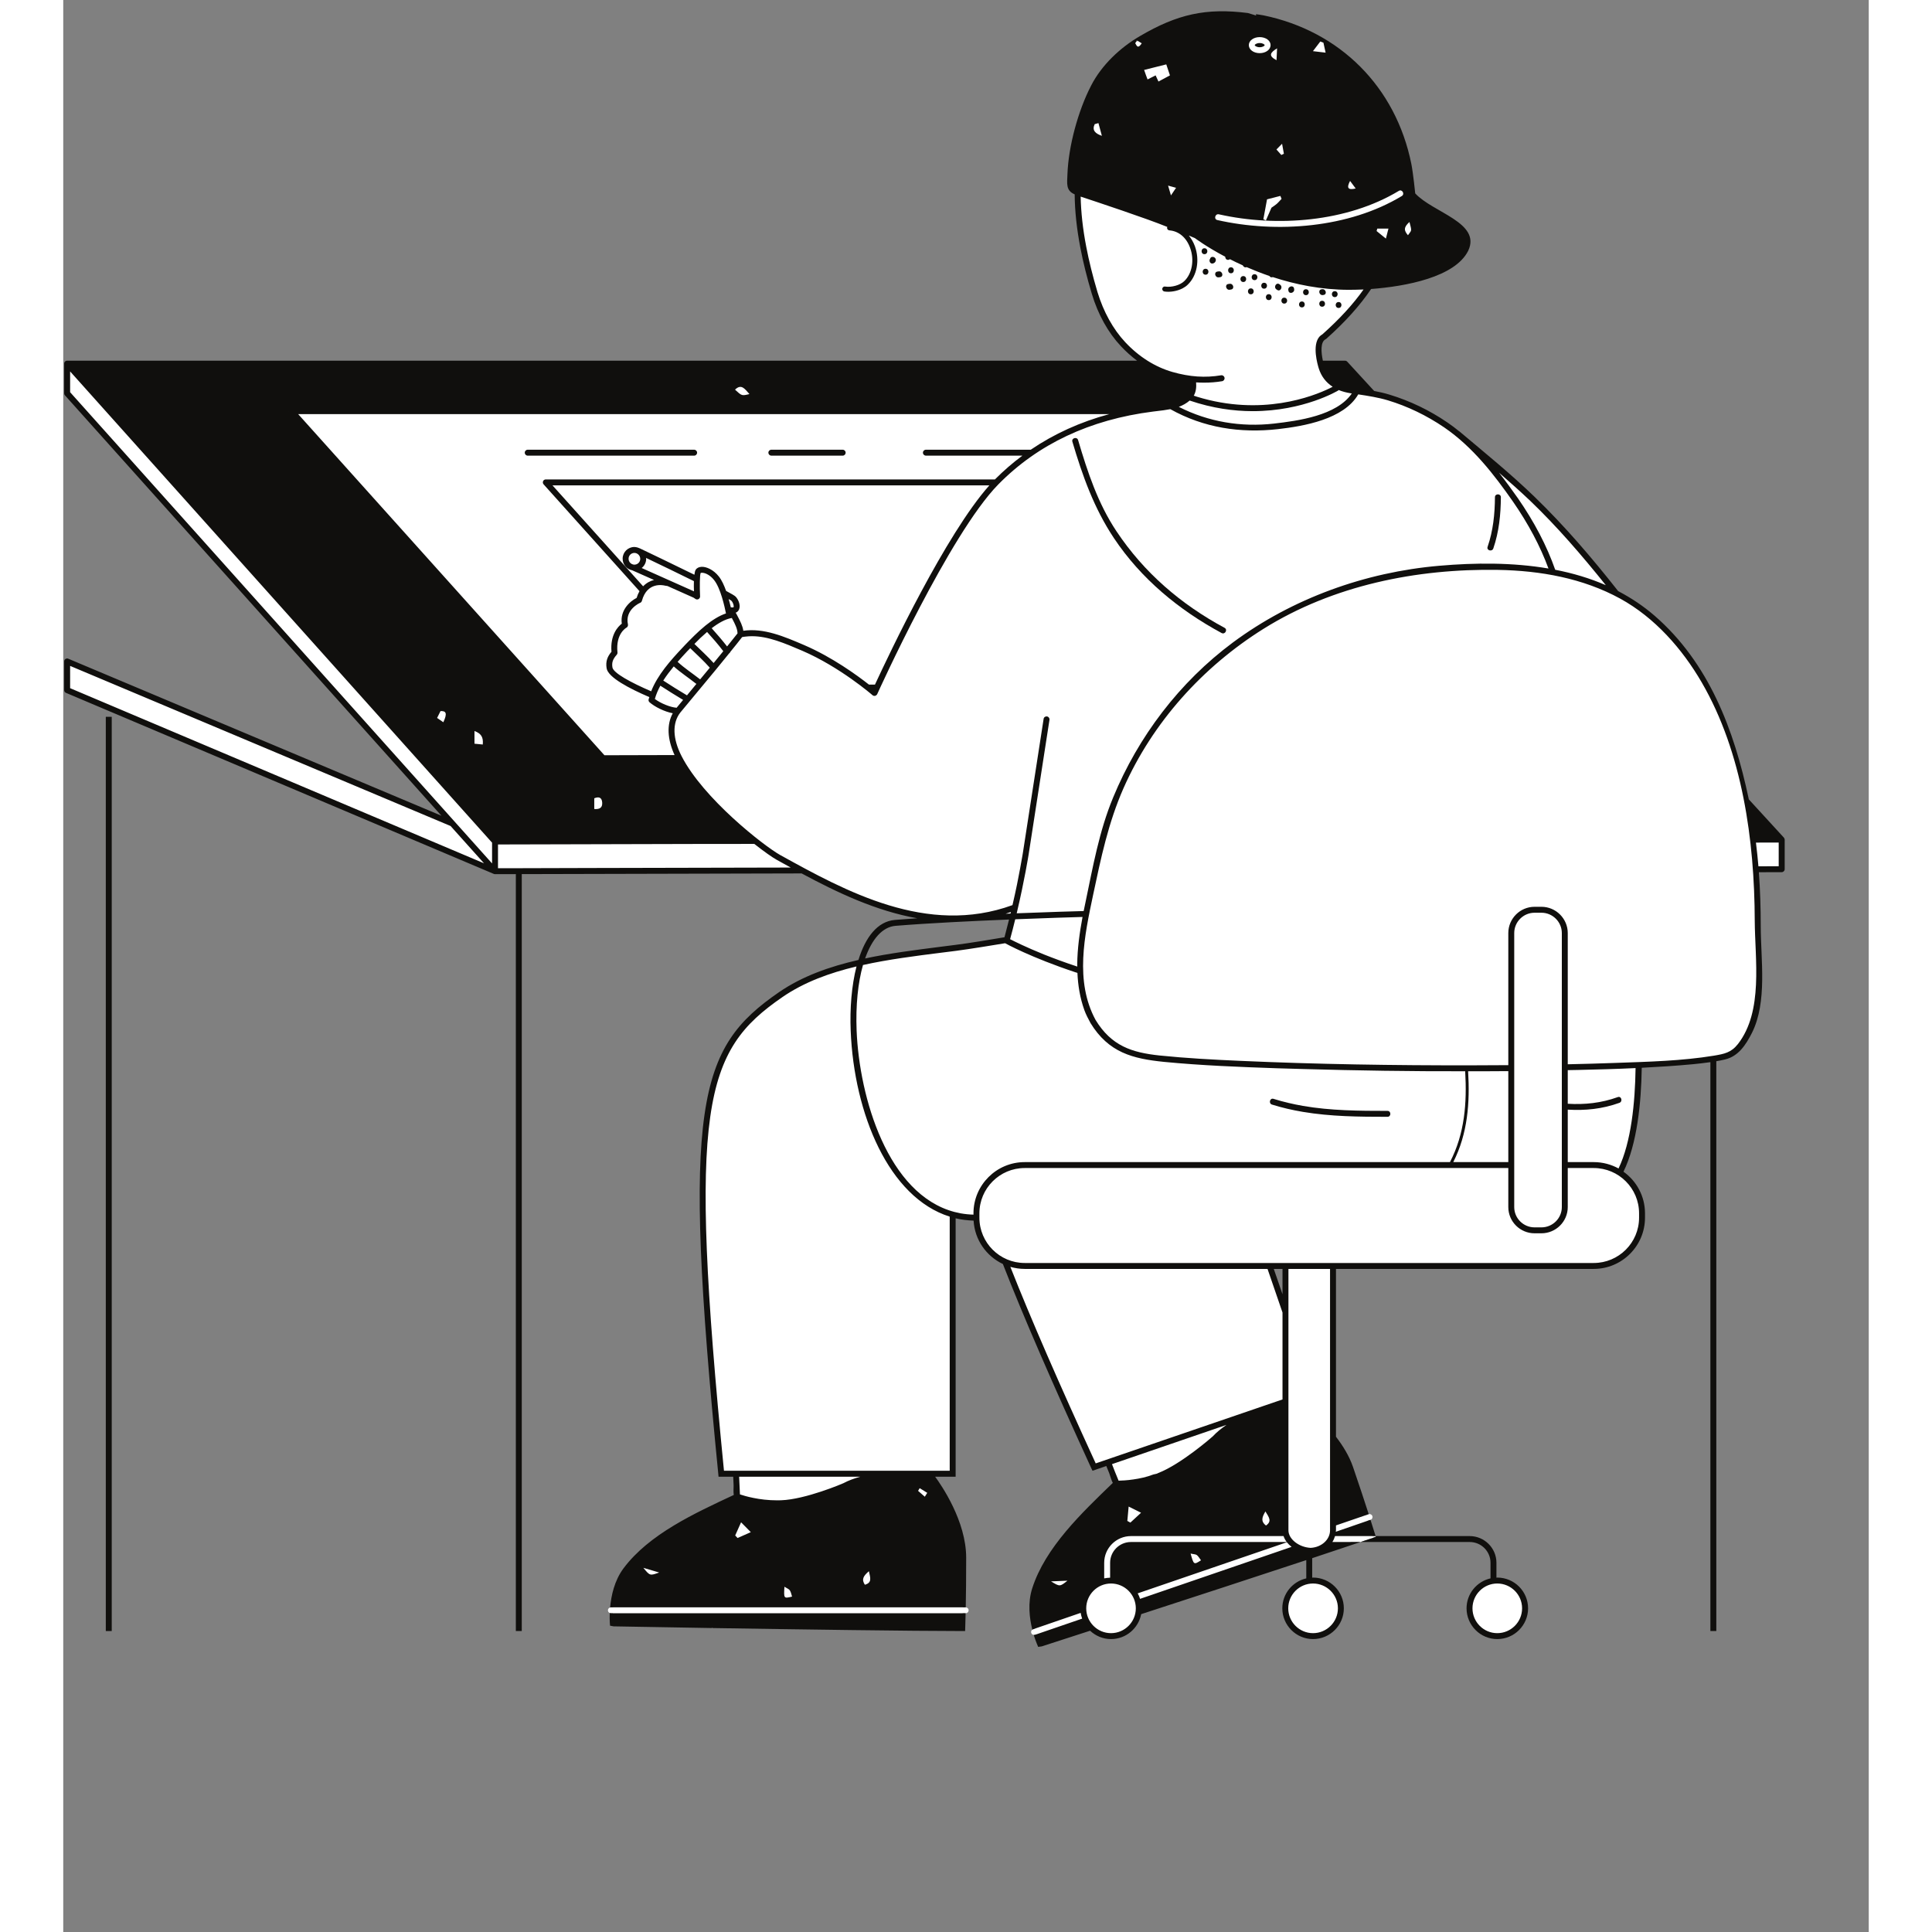 <svg xmlns="http://www.w3.org/2000/svg" xmlns:xlink="http://www.w3.org/1999/xlink" width="150" zoomAndPan="magnify" viewBox="0 0 113.04 120.96" height="150" preserveAspectRatio="xMidYMid meet" version="1.2"><rect x="0" y="0" width="113.04" height="120.96" fill="#808080" stroke="none"/><defs><clipPath id="1ebf630264"><path d="M 0 0.488 L 107.836 0.488 L 107.836 103 L 0 103 Z M 0 0.488 "/></clipPath><clipPath id="feace594b1"><path d="M 0 0.488 L 107.836 0.488 L 107.836 103.117 L 0 103.117 Z M 0 0.488 "/></clipPath></defs><g id="08ca11fecc"><path style=" stroke:none;fill-rule:nonzero;fill:#ffffff;fill-opacity:1;" d="M 78.238 98.961 C 78.234 98.961 78.234 98.961 78.23 98.961 L 78.008 99.004 L 78.008 98.969 L 77.863 99.004 C 77.066 99.184 76.512 99.879 76.512 100.695 C 76.512 101.652 77.289 102.434 78.246 102.434 C 79.207 102.434 79.988 101.652 79.988 100.695 C 79.988 99.738 79.211 98.961 78.238 98.961 "/><path style=" stroke:none;fill-rule:nonzero;fill:#ffffff;fill-opacity:1;" d="M 89.773 98.961 C 89.77 98.961 89.766 98.961 89.766 98.961 L 89.543 99.004 L 89.543 98.969 L 89.398 99.004 C 88.602 99.184 88.043 99.879 88.043 100.695 C 88.043 101.652 88.824 102.434 89.781 102.434 C 90.742 102.434 91.523 101.652 91.523 100.695 C 91.523 99.738 90.746 98.961 89.773 98.961 "/><g clip-rule="nonzero" clip-path="url(#1ebf630264)"><path style=" stroke:none;fill-rule:nonzero;fill:#ffffff;fill-opacity:1;" d="M 76.52 81.031 L 76.16 81.09 L 75.527 79.262 L 76.52 79.262 Z M 107.59 54.422 L 107.59 52.582 L 107.586 52.562 L 107.57 52.547 L 105.355 50.129 L 105.344 50.078 L 105.34 50.027 C 104.227 44.777 102.375 41.176 99.512 38.691 C 98.84 38.109 98.082 37.598 97.258 37.168 L 97.191 37.121 L 97.172 37.086 C 95.277 34.68 93.625 32.82 91.977 31.227 C 90.754 30.051 89.426 28.938 88.141 27.859 C 87.871 27.637 87.605 27.414 87.336 27.188 L 87.332 27.188 L 87.277 27.145 C 87.039 26.949 86.797 26.766 86.559 26.605 C 85.449 25.848 84.246 25.27 82.977 24.883 C 82.652 24.785 82.32 24.715 82.035 24.656 L 81.977 24.645 L 80.25 22.766 L 78.715 22.766 L 78.684 22.621 C 78.559 22.055 78.5 21.344 78.93 21.09 L 78.965 21.066 C 80.129 20.023 81.031 19.02 81.73 17.988 L 81.777 17.914 L 81.867 17.91 C 83.363 17.797 86.93 17.352 87.793 15.625 C 88.246 14.672 87.453 14.129 86.098 13.352 C 85.508 13.012 84.898 12.66 84.508 12.234 L 84.465 12.191 L 84.457 12.129 C 84.457 12.117 84.336 10.883 84.219 10.301 C 83.262 5.547 79.855 2.125 75.113 1.145 C 75.113 1.145 74.93 1.113 74.887 1.105 L 74.902 1.234 L 74.398 1.078 C 74.297 1.047 74.207 1.02 74.148 1 C 73.57 0.926 73.051 0.891 72.559 0.891 C 70.82 0.891 69.352 1.336 67.5 2.422 C 66.199 3.184 65.113 4.285 64.52 5.441 C 63.703 7.016 63.117 9.215 63.059 10.918 L 63.051 11.102 C 63.023 11.609 63.027 11.84 63.395 12 L 63.508 12.047 L 63.512 12.168 C 63.52 13.195 63.641 14.309 63.863 15.477 C 64.039 16.387 64.27 17.324 64.578 18.348 C 64.953 19.602 65.57 20.711 66.359 21.555 C 66.664 21.875 66.992 22.172 67.34 22.43 L 67.789 22.766 L 0.27 22.75 C 0.266 22.75 0.266 22.754 0.262 22.754 L 0.262 22.766 L 0.246 22.781 L 0.242 24.625 L 23.812 50.945 L 23.602 51.242 L 0.246 41.414 L 0.242 43.207 L 26.984 54.527 L 26.996 54.523 L 27.035 54.543 L 28.523 54.543 L 46.277 54.5 L 46.316 54.523 C 48.398 55.641 50.883 56.848 53.5 57.309 L 53.48 57.676 C 53.465 57.68 53.453 57.68 53.438 57.68 C 55 57.574 56.934 57.477 59.207 57.383 L 59.457 57.375 L 59.395 57.613 C 59.305 57.977 59.211 58.348 59.109 58.73 L 59.078 58.844 L 58.918 58.871 C 58.156 59 56.734 59.234 55.867 59.344 L 54.863 59.473 C 53.332 59.668 51.746 59.871 50.242 60.191 L 49.93 60.258 L 49.824 60.281 C 47.762 60.758 46.207 61.387 44.922 62.273 C 39.922 65.719 38.902 69.113 41.199 92.27 L 42.121 92.27 L 42.129 92.445 C 42.137 92.617 42.145 92.781 42.156 92.957 C 42.16 93.012 42.156 93.086 42.152 93.168 C 42.148 93.301 42.145 93.449 42.164 93.57 L 42.188 93.711 L 41.91 93.84 C 39.5 94.961 36.77 96.234 35.227 98.301 C 34.785 98.895 34.52 99.68 34.426 100.633 L 34.289 100.633 C 34.27 100.633 34.254 100.637 34.238 100.641 C 34.16 100.664 34.102 100.734 34.102 100.82 C 34.102 100.895 34.148 100.961 34.215 100.988 C 34.238 101 34.262 101.004 34.289 101.004 L 34.402 101.004 C 34.391 101.273 34.398 101.496 34.406 101.625 L 34.473 101.641 C 34.551 101.641 34.844 101.645 35.305 101.652 C 36.34 101.672 38.23 101.703 40.496 101.742 L 40.766 101.746 C 44.355 101.805 52.82 101.934 56.285 101.934 L 56.289 101.824 C 56.293 101.738 56.301 101.449 56.309 101.004 L 56.496 101.004 C 56.598 101.004 56.684 100.922 56.684 100.82 C 56.684 100.715 56.602 100.637 56.5 100.633 L 56.316 100.629 C 56.336 99.605 56.348 98.559 56.348 97.523 C 56.348 95.336 54.887 93.176 54.441 92.566 L 54.223 92.27 L 55.684 92.27 L 55.684 76.043 L 55.914 76.098 C 56.246 76.176 56.602 76.223 57.004 76.234 L 57.172 76.242 L 57.18 76.41 C 57.242 77.516 57.906 78.492 58.91 78.973 L 58.977 79.004 L 59.004 79.07 C 60.27 82.312 62.031 86.375 64.539 91.852 L 65.41 91.555 L 65.477 91.715 L 65.664 92.18 C 65.688 92.23 65.707 92.297 65.73 92.371 C 65.77 92.5 65.816 92.645 65.875 92.758 L 65.941 92.883 L 65.715 93.102 C 63.801 94.945 61.633 97.035 60.844 99.496 C 60.617 100.195 60.621 101.027 60.844 101.961 L 60.723 102.004 C 60.703 102.012 60.688 102.02 60.672 102.031 C 60.609 102.078 60.578 102.16 60.605 102.238 C 60.629 102.309 60.691 102.352 60.762 102.359 C 60.77 102.359 60.773 102.363 60.781 102.363 C 60.801 102.363 60.824 102.363 60.844 102.355 L 60.941 102.32 C 61.023 102.582 61.105 102.789 61.156 102.91 L 61.203 102.902 C 61.223 102.895 64.332 101.887 64.332 101.887 L 64.414 101.961 C 64.742 102.266 65.16 102.434 65.598 102.434 C 66.426 102.434 67.145 101.844 67.305 101.023 L 67.324 100.918 L 67.43 100.883 C 71.219 99.652 74.984 98.418 77.766 97.5 L 78.008 97.422 L 78.137 97.379 C 79.062 97.07 79.906 96.789 80.641 96.543 L 81.227 96.543 C 81.418 96.477 81.598 96.418 81.773 96.359 L 82.035 96.359 L 82.008 96.277 C 82.008 96.277 82.012 96.277 82.012 96.277 L 82.184 96.219 L 82.168 96.172 L 81.973 96.172 L 81.914 95.992 C 81.891 95.918 81.812 95.652 81.68 95.25 L 81.652 95.223 L 81.848 95.156 C 81.945 95.121 81.996 95.016 81.961 94.918 C 81.93 94.824 81.824 94.77 81.727 94.805 L 81.734 94.801 L 81.5 94.684 C 81.266 93.969 80.953 93.004 80.574 91.906 C 80.367 91.305 80.031 90.703 79.535 90.066 L 79.496 90.016 L 79.496 79.262 L 95.82 79.262 C 97.488 79.262 98.844 77.906 98.844 76.238 L 98.844 75.965 C 98.844 74.992 98.371 74.074 97.574 73.512 L 97.449 73.418 L 97.516 73.277 C 98.219 71.84 98.598 69.676 98.641 66.848 L 98.645 66.676 L 98.816 66.664 C 100.074 66.605 101.09 66.535 102.02 66.441 C 102.375 66.406 102.738 66.371 103.098 66.316 L 103.309 66.289 L 103.309 66.285 L 103.465 66.258 C 103.645 66.23 103.82 66.191 103.996 66.152 C 104.766 65.969 105.199 65.293 105.555 64.594 C 106.293 63.133 106.211 61.191 106.133 59.477 C 106.113 58.949 106.09 58.453 106.09 57.98 C 106.094 56.84 106.055 55.711 105.973 54.625 L 105.961 54.426 L 106.16 54.426 C 106.637 54.422 107.113 54.422 107.59 54.422 "/></g><path style=" stroke:none;fill-rule:nonzero;fill:#100f0d;fill-opacity:1;" d="M 89.781 99.141 C 90.641 99.141 91.336 99.84 91.336 100.695 C 91.336 101.551 90.641 102.25 89.781 102.25 C 88.926 102.25 88.23 101.551 88.23 100.695 C 88.23 99.84 88.926 99.141 89.781 99.141 Z M 82.012 96.277 C 81.773 96.355 81.512 96.445 81.223 96.543 L 88.055 96.543 C 88.773 96.543 89.359 97.125 89.359 97.844 L 89.359 98.82 C 88.5 99.016 87.859 99.781 87.859 100.695 C 87.859 101.754 88.723 102.621 89.781 102.621 C 90.848 102.621 91.711 101.754 91.711 100.695 C 91.711 99.633 90.848 98.77 89.781 98.77 C 89.762 98.77 89.746 98.773 89.73 98.777 L 89.73 97.844 C 89.73 96.922 88.977 96.172 88.055 96.172 L 82.168 96.172 L 82.18 96.215 L 82.012 96.277 "/><path style=" stroke:none;fill-rule:nonzero;fill:#100f0d;fill-opacity:1;" d="M 34.215 100.988 C 34.199 101.461 34.234 101.781 34.234 101.781 L 34.453 101.824 C 34.52 101.824 37.152 101.875 40.625 101.93 C 40.629 101.914 40.637 101.906 40.641 101.895 C 40.648 101.906 40.652 101.918 40.66 101.93 C 45.949 102.016 53.176 102.117 56.285 102.117 L 56.465 102.117 L 56.473 101.859 C 56.473 101.852 56.484 101.539 56.496 101.004 L 34.289 101.004 C 34.266 101.004 34.238 101 34.215 100.988 "/><path style=" stroke:none;fill-rule:nonzero;fill:#100f0d;fill-opacity:1;" d="M 39.684 28.34 C 39.684 28.238 39.602 28.156 39.496 28.156 L 29.078 28.156 C 28.977 28.156 28.895 28.238 28.895 28.34 C 28.895 28.445 28.977 28.527 29.078 28.527 L 39.5 28.527 C 39.602 28.527 39.684 28.445 39.684 28.34 "/><path style=" stroke:none;fill-rule:nonzero;fill:#100f0d;fill-opacity:1;" d="M 44.336 28.527 L 48.801 28.527 C 48.902 28.527 48.984 28.445 48.984 28.34 C 48.984 28.238 48.902 28.156 48.801 28.156 L 44.336 28.156 C 44.23 28.156 44.148 28.238 44.148 28.34 C 44.148 28.445 44.23 28.527 44.336 28.527 "/><path style=" stroke:none;fill-rule:nonzero;fill:#100f0d;fill-opacity:1;" d="M 2.664 44.879 L 3.035 44.879 L 3.035 102.117 L 2.664 102.117 L 2.664 44.879 "/><path style=" stroke:none;fill-rule:nonzero;fill:#100f0d;fill-opacity:1;" d="M 75.676 69.156 C 76.316 69.355 76.961 69.504 77.613 69.613 C 79.355 69.906 81.133 69.922 82.906 69.922 C 83.148 69.922 83.148 69.551 82.906 69.551 C 81.133 69.551 79.355 69.539 77.613 69.238 C 76.996 69.129 76.383 68.988 75.773 68.797 C 75.547 68.723 75.449 69.082 75.676 69.156 "/><path style=" stroke:none;fill-rule:nonzero;fill:#100f0d;fill-opacity:1;" d="M 39.602 37.512 C 39.59 37.504 39.578 37.496 39.566 37.488 C 39.578 37.496 39.59 37.504 39.602 37.516 C 39.602 37.512 39.602 37.512 39.602 37.512 "/><path style=" stroke:none;fill-rule:nonzero;fill:#100f0d;fill-opacity:1;" d="M 65.777 33.684 C 67.473 36.23 69.844 38.188 72.523 39.633 C 72.734 39.746 72.922 39.426 72.711 39.309 C 69.973 37.836 67.668 35.855 65.938 33.258 C 64.777 31.516 64.129 29.547 63.539 27.555 C 63.473 27.324 63.113 27.422 63.18 27.652 C 63.812 29.789 64.535 31.816 65.777 33.684 "/><g clip-rule="nonzero" clip-path="url(#feace594b1)"><path style=" stroke:none;fill-rule:nonzero;fill:#100f0d;fill-opacity:1;" d="M 107.402 52.758 L 107.402 54.234 L 107.391 54.234 C 107.047 54.234 106.699 54.234 106.355 54.238 L 106.133 54.238 C 106.09 53.742 106.039 53.246 105.977 52.754 C 106.27 52.754 106.559 52.75 106.848 52.75 L 107.402 52.75 C 107.402 52.754 107.402 52.754 107.402 52.758 Z M 104.852 65.363 C 104.426 65.906 103.992 65.984 103.348 66.094 C 101.324 66.426 99.238 66.473 97.199 66.547 C 96.195 66.582 95.195 66.613 94.195 66.633 L 94.195 58.418 C 94.195 57.512 93.453 56.773 92.547 56.773 L 92.117 56.773 C 91.211 56.773 90.473 57.512 90.473 58.418 L 90.473 66.688 C 89.695 66.695 88.922 66.699 88.145 66.699 C 83.32 66.707 78.492 66.633 73.676 66.418 C 71.988 66.344 70.305 66.254 68.629 66.082 C 66.914 65.898 65.629 65.492 64.633 63.859 C 63.32 61.43 63.938 58.582 64.48 56.02 C 64.965 53.73 65.43 51.508 66.379 49.352 C 68.203 45.227 71.332 41.758 75.145 39.371 C 79.504 36.645 84.738 35.594 89.828 35.68 C 92.484 35.727 95.145 36.199 97.488 37.484 C 99.645 38.672 101.355 40.613 102.582 42.723 C 105.137 47.121 105.887 52.633 105.902 57.629 C 105.914 60.07 106.449 63.309 104.852 65.363 Z M 97.375 73.156 C 96.914 72.906 96.387 72.758 95.82 72.758 L 94.195 72.758 L 94.195 69.473 C 95.293 69.539 96.355 69.434 97.43 69.047 C 97.652 68.965 97.555 68.605 97.328 68.688 C 96.289 69.062 95.258 69.168 94.195 69.105 L 94.195 67 C 94.414 66.996 94.637 66.996 94.855 66.988 C 96.051 66.961 97.246 66.93 98.441 66.871 C 98.41 69.039 98.168 71.5 97.375 73.156 Z M 90.844 75.574 L 90.844 58.418 C 90.844 57.719 91.414 57.145 92.117 57.145 L 92.547 57.145 C 93.25 57.145 93.824 57.719 93.824 58.418 L 93.824 75.574 C 93.824 76.273 93.25 76.844 92.547 76.844 L 92.117 76.844 C 91.414 76.844 90.844 76.273 90.844 75.574 Z M 98.66 75.965 L 98.66 76.238 C 98.66 77.805 97.387 79.074 95.82 79.074 L 60.195 79.074 C 58.633 79.074 57.359 77.805 57.359 76.238 L 57.359 75.965 C 57.359 74.398 58.633 73.129 60.195 73.129 L 90.473 73.129 L 90.473 75.574 C 90.473 76.48 91.211 77.215 92.117 77.215 L 92.547 77.215 C 93.453 77.215 94.195 76.48 94.195 75.574 L 94.195 73.129 L 95.82 73.129 C 97.387 73.129 98.66 74.398 98.66 75.965 Z M 79.312 95.812 C 79.312 96.391 78.781 96.875 78.098 96.91 C 77.355 96.871 76.707 96.355 76.707 95.812 L 76.707 79.445 L 79.312 79.445 Z M 78.246 99.141 C 79.105 99.141 79.805 99.84 79.805 100.695 C 79.805 101.551 79.105 102.25 78.246 102.25 C 77.391 102.25 76.695 101.551 76.695 100.695 C 76.695 99.84 77.391 99.141 78.246 99.141 Z M 67.418 100.102 C 67.383 99.98 67.332 99.867 67.27 99.758 L 76.609 96.559 C 76.695 96.664 76.793 96.762 76.906 96.848 Z M 65.598 102.25 C 64.742 102.25 64.047 101.551 64.047 100.695 C 64.047 99.84 64.742 99.141 65.598 99.141 C 66.457 99.141 67.152 99.84 67.152 100.695 C 67.152 101.551 66.457 102.25 65.598 102.25 Z M 71.234 97.688 C 70.781 97.977 70.781 97.977 70.582 97.266 C 70.777 97.312 70.898 97.305 70.977 97.363 C 71.078 97.445 71.145 97.578 71.234 97.688 Z M 65.172 97.844 C 65.172 96.922 65.926 96.172 66.848 96.172 L 76.402 96.172 C 76.445 96.305 76.512 96.43 76.602 96.543 L 66.848 96.543 C 66.129 96.543 65.543 97.125 65.543 97.844 L 65.543 98.777 C 65.414 98.781 65.293 98.797 65.172 98.82 Z M 67.48 94.711 C 67.199 94.969 67.008 95.148 66.812 95.328 C 66.75 95.293 66.688 95.262 66.621 95.223 C 66.641 94.965 66.668 94.703 66.703 94.324 C 67.008 94.477 67.18 94.566 67.48 94.711 Z M 65.66 91.668 L 72.828 89.211 C 72.512 89.426 72.215 89.664 71.965 89.934 C 71.945 89.953 69.984 91.676 68.547 92.227 C 68.469 92.25 68.609 92.242 68.246 92.316 C 67.836 92.477 67.391 92.57 67 92.625 C 66.609 92.684 66.273 92.699 66.074 92.703 C 66 92.52 65.926 92.332 65.848 92.152 C 65.785 91.984 65.723 91.828 65.66 91.668 Z M 75.301 95.512 C 74.98 95.262 75.031 95.023 75.266 94.629 C 75.488 94.996 75.691 95.242 75.301 95.512 Z M 75.789 79.445 L 76.336 79.445 L 76.336 81.031 Z M 64.641 91.621 C 62.34 86.605 60.59 82.59 59.297 79.316 C 59.586 79.398 59.883 79.445 60.195 79.445 L 75.398 79.445 L 76.336 82.176 L 76.336 87.617 Z M 87.957 67.07 C 88.797 67.07 89.633 67.07 90.473 67.062 L 90.473 72.758 L 87.027 72.758 C 87.934 70.973 88.074 69.035 87.957 67.07 Z M 56.988 75.965 L 56.988 76.047 C 56.711 76.039 56.445 76.012 56.184 75.965 C 56.055 75.941 55.922 75.91 55.797 75.879 C 51.625 74.777 49.844 68.727 49.672 64.531 C 49.609 62.93 49.758 61.516 50.07 60.418 C 51.66 60.066 53.324 59.855 54.965 59.648 L 55.895 59.531 C 56.766 59.418 58.227 59.176 58.965 59.055 C 58.969 59.055 58.969 59.055 58.969 59.055 C 59.012 59.078 60.578 59.945 63.375 60.875 C 63.418 60.883 63.453 60.898 63.496 60.914 C 63.531 61.695 63.656 62.473 63.926 63.23 C 64.027 63.512 64.168 63.781 64.309 64.039 C 64.309 64.043 64.309 64.043 64.309 64.043 C 65.453 65.91 66.961 66.285 68.926 66.484 C 71.27 66.711 73.633 66.801 75.988 66.883 C 76.531 66.902 77.074 66.91 77.621 66.93 C 81.004 67.027 84.387 67.078 87.773 67.07 C 87.887 69.035 87.75 70.973 86.82 72.758 L 60.195 72.758 C 58.426 72.758 56.988 74.195 56.988 75.965 Z M 55.5 92.082 L 41.367 92.082 C 39.105 69.176 40.113 65.809 45.027 62.426 C 46.375 61.496 47.969 60.914 49.664 60.508 C 49.359 61.703 49.242 63.133 49.301 64.547 C 49.512 69.73 51.684 74.973 55.5 76.172 Z M 53.941 93.707 C 53.801 93.586 53.66 93.461 53.52 93.34 C 53.551 93.285 53.586 93.227 53.621 93.172 C 53.777 93.273 53.938 93.367 54.094 93.465 C 54.043 93.547 53.992 93.629 53.941 93.707 Z M 50.188 99.219 C 49.965 98.879 50.094 98.668 50.441 98.371 C 50.535 98.797 50.645 99.09 50.188 99.219 Z M 48.84 92.863 C 48.82 92.875 46.477 93.879 44.938 93.93 C 44.859 93.934 44.777 93.934 44.699 93.934 C 44.129 93.934 43.621 93.867 43.219 93.785 C 42.816 93.707 42.52 93.613 42.367 93.562 C 42.359 93.359 42.348 93.164 42.34 92.965 C 42.332 92.793 42.324 92.625 42.316 92.457 L 49.895 92.457 C 49.527 92.559 49.168 92.688 48.84 92.863 Z M 45.152 99.344 C 45.324 99.453 45.441 99.488 45.492 99.574 C 45.562 99.68 45.586 99.824 45.629 99.961 C 45.109 100.086 45.109 100.086 45.152 99.344 Z M 42.219 96.293 C 42.172 96.242 42.117 96.188 42.07 96.133 C 42.176 95.898 42.281 95.656 42.438 95.309 C 42.676 95.551 42.816 95.691 43.047 95.926 C 42.703 96.078 42.461 96.188 42.219 96.293 Z M 52.109 57.965 C 54.219 57.793 56.918 57.664 59.215 57.57 C 59.125 57.93 59.031 58.301 58.93 58.68 C 58.191 58.805 56.723 59.051 55.844 59.16 L 54.922 59.277 C 53.34 59.48 51.738 59.68 50.203 60.008 C 50.633 58.785 51.293 58.031 52.109 57.965 Z M 59 57.207 C 59.109 57.172 59.219 57.133 59.332 57.098 C 59.324 57.129 59.316 57.16 59.309 57.195 C 59.207 57.199 59.102 57.199 59 57.207 Z M 63.488 60.516 C 62.699 60.258 62.004 59.996 61.422 59.766 C 60.289 59.309 59.562 58.945 59.281 58.801 C 59.398 58.375 59.504 57.961 59.602 57.555 C 61.617 57.473 63.254 57.426 63.816 57.41 C 63.633 58.391 63.492 59.391 63.484 60.383 C 63.484 60.426 63.488 60.473 63.488 60.516 Z M 44.871 53.523 C 43.855 52.949 40.074 50 38.711 47.336 C 38.152 46.242 38.121 45.273 38.629 44.617 C 39.367 43.723 40.109 42.836 40.848 41.941 C 41.129 41.598 41.406 41.258 41.688 40.91 C 41.723 40.891 41.75 40.855 41.762 40.816 C 42.012 40.512 42.262 40.199 42.504 39.887 C 42.578 39.871 42.656 39.863 42.73 39.855 C 42.859 39.84 42.984 39.832 43.109 39.832 C 44.129 39.828 45.164 40.27 46.266 40.742 C 48.629 41.758 50.645 43.504 50.664 43.523 C 50.711 43.562 50.77 43.578 50.828 43.566 C 50.883 43.551 50.934 43.512 50.961 43.461 C 51.004 43.359 55.5 33.426 58.543 30.328 C 61.023 27.805 64.277 26.27 68.215 25.77 L 68.473 25.738 C 68.75 25.707 69.031 25.672 69.312 25.617 C 71.402 26.785 73.691 27.133 76.055 26.867 C 77.664 26.684 80.176 26.254 81.078 24.691 C 81.695 24.785 82.324 24.883 82.926 25.062 C 84.172 25.438 85.359 26.012 86.457 26.758 C 88.258 27.992 89.59 29.723 90.766 31.406 C 91.73 32.797 92.473 34.195 92.988 35.594 C 90.742 35.211 88.395 35.227 86.152 35.422 C 81.52 35.82 76.957 37.461 73.223 40.23 C 69.887 42.711 67.312 46.102 65.73 49.934 C 64.855 52.043 64.465 54.273 64 56.496 C 63.961 56.672 63.926 56.855 63.887 57.039 C 63.438 57.051 61.773 57.098 59.695 57.18 C 60.184 55.121 60.441 53.496 60.445 53.477 L 60.445 53.473 L 61.746 45.066 C 61.762 44.965 61.691 44.871 61.59 44.855 C 61.492 44.84 61.391 44.906 61.379 45.012 L 60.078 53.418 C 60.074 53.43 60.02 53.781 59.91 54.363 C 59.805 54.945 59.645 55.75 59.43 56.668 C 54.082 58.613 48.977 55.793 44.871 53.523 Z M 33.121 54.344 C 31.336 54.348 29.555 54.352 27.766 54.359 L 27.223 54.359 C 27.219 54.359 27.219 54.359 27.219 54.359 L 27.219 52.871 C 27.219 52.871 27.219 52.871 27.223 52.871 C 31.301 52.859 35.375 52.852 39.453 52.84 C 40.723 52.84 41.992 52.84 43.266 52.836 C 43.883 53.32 44.398 53.684 44.691 53.844 C 44.969 54 45.258 54.156 45.547 54.316 C 41.406 54.324 37.262 54.336 33.121 54.344 Z M 33.742 50.238 C 33.77 50.582 33.57 50.676 33.246 50.652 L 33.246 49.98 C 33.559 49.852 33.719 49.949 33.742 50.238 Z M 38.418 47.57 C 38.43 47.594 38.445 47.621 38.461 47.645 L 34.941 47.652 L 38.461 47.645 C 38.445 47.621 38.43 47.594 38.418 47.57 Z M 36.125 34.988 C 36.125 34.992 36.125 34.992 36.125 34.996 C 36.121 35.191 35.961 35.352 35.762 35.352 L 35.762 35.535 L 35.758 35.352 C 35.551 35.348 35.391 35.18 35.395 34.977 C 35.395 34.777 35.559 34.617 35.762 34.617 C 35.961 34.621 36.125 34.789 36.125 34.988 Z M 42.133 38.41 C 42.121 38.391 42.105 38.383 42.094 38.367 C 42.094 38.367 42.094 38.367 42.09 38.367 C 42.172 38.336 42.23 38.285 42.27 38.23 C 42.453 37.969 42.289 37.555 42.098 37.355 C 42.043 37.297 41.824 37.168 41.5 36.996 C 41.379 36.656 41.23 36.324 41.047 36.094 C 40.707 35.66 40.25 35.473 39.965 35.488 C 39.801 35.496 39.668 35.559 39.598 35.672 C 39.559 35.73 39.531 35.844 39.516 35.984 C 38.117 35.297 36.582 34.562 36.082 34.324 L 36.082 34.328 C 35.984 34.281 35.875 34.25 35.754 34.246 C 35.355 34.246 35.027 34.57 35.023 34.969 C 35.016 35.336 35.281 35.641 35.625 35.707 C 35.914 35.836 36.406 36.059 36.988 36.312 C 36.758 36.367 36.516 36.488 36.305 36.707 L 30.629 30.387 L 57.984 30.387 C 55.266 33.43 51.711 40.938 50.82 42.863 L 50.445 42.863 C 49.699 42.277 48.145 41.145 46.395 40.391 C 45.148 39.855 43.859 39.305 42.578 39.492 C 42.535 39.18 42.375 38.875 42.23 38.598 C 42.195 38.535 42.164 38.473 42.133 38.41 Z M 41.855 38.32 C 41.84 38.254 41.824 38.164 41.801 38.062 C 41.824 38.16 41.84 38.25 41.855 38.32 Z M 42.074 38.355 C 42.039 38.328 42 38.305 41.949 38.309 C 41.945 38.309 41.938 38.312 41.93 38.312 C 41.938 38.312 41.945 38.309 41.953 38.309 C 42 38.305 42.039 38.328 42.074 38.355 Z M 41.965 38.016 C 41.957 38.027 41.902 38.043 41.793 38.02 C 41.758 37.867 41.715 37.691 41.66 37.504 C 41.742 37.551 41.805 37.59 41.828 37.609 C 41.953 37.738 42.004 37.961 41.965 38.016 Z M 40.598 39.332 C 41.012 39.012 41.453 38.758 41.859 38.691 C 41.871 38.719 41.887 38.746 41.902 38.773 C 42.051 39.055 42.215 39.375 42.215 39.656 C 42 39.93 41.781 40.203 41.562 40.473 C 41.254 40.078 40.93 39.703 40.598 39.332 Z M 39.516 40.316 C 39.75 40.07 40.023 39.812 40.309 39.566 C 40.664 39.957 41.008 40.352 41.324 40.77 C 41.125 41.02 40.922 41.266 40.719 41.512 C 40.34 41.09 39.918 40.711 39.516 40.316 Z M 38.465 41.438 C 38.664 41.207 38.871 40.984 39.078 40.762 L 39.184 40.656 C 39.207 40.633 39.23 40.605 39.254 40.582 C 39.668 40.984 40.098 41.371 40.48 41.805 C 40.281 42.047 40.078 42.293 39.875 42.535 C 39.406 42.168 38.902 41.84 38.465 41.438 Z M 37.566 42.609 C 37.762 42.305 37.984 42.012 38.223 41.723 C 38.66 42.117 39.152 42.434 39.613 42.801 C 39.621 42.805 39.633 42.812 39.645 42.812 C 39.445 43.055 39.246 43.293 39.051 43.535 C 38.547 43.238 38.055 42.926 37.566 42.609 Z M 37.383 42.93 C 37.855 43.234 38.328 43.535 38.809 43.82 C 38.672 43.984 38.535 44.148 38.402 44.312 C 38.008 44.281 37.41 44.039 37.039 43.762 C 37.117 43.48 37.238 43.199 37.383 42.93 Z M 36.488 34.93 C 37.434 35.379 38.527 35.914 39.484 36.383 C 39.477 36.594 39.48 36.816 39.488 37.023 C 38.344 36.512 37.012 35.922 36.215 35.562 C 36.383 35.43 36.492 35.227 36.496 35 C 36.496 34.977 36.492 34.953 36.488 34.93 Z M 35.262 39.297 C 35.332 39.258 35.371 39.176 35.355 39.094 C 35.152 38.172 36.086 37.75 36.129 37.738 C 36.18 37.711 36.219 37.668 36.23 37.613 C 36.555 36.418 37.551 36.633 37.684 36.668 L 37.832 36.691 C 38.375 36.934 38.945 37.188 39.469 37.422 C 39.5 37.441 39.527 37.461 39.559 37.484 C 39.559 37.484 39.562 37.484 39.566 37.488 C 39.574 37.492 39.578 37.5 39.586 37.5 C 39.59 37.504 39.598 37.508 39.602 37.512 C 39.629 37.527 39.66 37.531 39.695 37.531 C 39.797 37.527 39.875 37.441 39.871 37.336 C 39.84 36.73 39.852 35.992 39.906 35.875 C 39.914 35.871 39.953 35.852 40.039 35.863 C 40.219 35.879 40.512 36.012 40.754 36.324 C 41.16 36.84 41.406 37.984 41.492 38.406 C 41.059 38.551 40.621 38.832 40.211 39.164 C 39.711 39.57 39.258 40.043 38.914 40.398 L 38.812 40.508 C 38.004 41.359 37.203 42.273 36.809 43.281 C 35.551 42.738 34.441 42.141 34.383 41.785 C 34.336 41.477 34.402 41.277 34.656 40.988 C 34.688 40.949 34.707 40.895 34.699 40.844 C 34.578 39.688 35.23 39.312 35.262 39.297 Z M 14.707 25.926 L 65.496 25.926 C 63.68 26.414 62.035 27.164 60.574 28.156 L 54.012 28.156 C 53.906 28.156 53.824 28.238 53.824 28.34 C 53.824 28.445 53.906 28.527 54.012 28.527 L 60.051 28.527 C 59.445 28.977 58.871 29.473 58.332 30.016 L 30.211 30.016 C 30.137 30.016 30.07 30.059 30.043 30.125 C 30.012 30.191 30.027 30.27 30.074 30.324 L 36.078 37.012 C 36.008 37.133 35.949 37.27 35.898 37.434 C 35.477 37.648 34.852 38.199 34.969 39.047 C 34.734 39.227 34.234 39.742 34.324 40.805 C 34.082 41.094 33.945 41.391 34.02 41.844 C 34.113 42.414 35.453 43.113 36.695 43.645 C 36.68 43.691 36.66 43.738 36.648 43.789 C 36.633 43.855 36.656 43.926 36.707 43.969 C 37.039 44.258 37.645 44.559 38.16 44.656 C 37.777 45.359 37.816 46.27 38.273 47.273 C 38.293 47.316 38.312 47.355 38.328 47.395 C 38.312 47.355 38.293 47.316 38.273 47.273 L 33.883 47.285 Z M 25.746 46.562 L 25.746 45.766 C 26.148 45.922 26.312 46.129 26.266 46.613 C 26.059 46.594 25.906 46.578 25.746 46.562 Z M 23.406 44.949 C 23.496 44.773 23.566 44.637 23.621 44.52 C 23.992 44.5 24.043 44.684 23.797 45.219 C 23.645 45.113 23.539 45.039 23.406 44.949 Z M 26.848 54.059 L 0.43 24.555 L 0.43 23.254 L 26.848 52.758 Z M 0.43 43.086 L 0.43 41.691 L 24.25 51.715 L 26.344 54.051 Z M 14.121 25.664 C 14.137 25.629 14.16 25.602 14.191 25.582 C 14.16 25.602 14.137 25.629 14.121 25.664 C 14.102 25.707 14.105 25.758 14.121 25.801 C 14.105 25.758 14.102 25.711 14.121 25.664 Z M 14.289 25.555 C 14.285 25.555 14.277 25.559 14.27 25.559 C 14.277 25.559 14.285 25.555 14.289 25.555 Z M 42.961 24.672 C 42.484 24.789 42.484 24.789 42.059 24.395 C 42.453 24.016 42.66 24.332 42.961 24.672 Z M 66.52 25.684 C 66.305 25.73 66.09 25.781 65.879 25.832 C 66.09 25.781 66.305 25.73 66.52 25.684 Z M 67.172 25.555 C 67.125 25.562 67.078 25.574 67.031 25.582 C 67.078 25.574 67.125 25.562 67.172 25.555 Z M 66.492 21.426 C 65.727 20.609 65.129 19.523 64.754 18.293 C 64.449 17.273 64.219 16.34 64.047 15.441 C 63.832 14.328 63.719 13.285 63.699 12.309 C 64.699 12.641 67.816 13.672 69.121 14.207 C 69.117 14.223 69.109 14.238 69.109 14.254 C 69.102 14.34 69.164 14.414 69.25 14.422 C 69.844 14.469 70.32 14.871 70.555 15.527 C 70.828 16.277 70.676 17.133 70.188 17.598 C 69.926 17.855 69.395 18.004 68.984 17.941 C 68.902 17.926 68.824 17.984 68.809 18.07 C 68.797 18.156 68.852 18.234 68.938 18.25 C 69.312 18.305 69.742 18.227 70.078 18.055 C 70.203 17.988 70.312 17.914 70.402 17.824 C 70.988 17.262 71.164 16.293 70.852 15.418 C 70.758 15.16 70.625 14.938 70.473 14.75 C 70.625 14.812 70.766 14.867 70.848 14.906 C 70.848 14.906 71.551 15.441 72.75 16.074 C 72.75 16.172 72.809 16.27 72.93 16.27 C 72.977 16.27 73.012 16.254 73.043 16.227 C 73.289 16.355 73.562 16.484 73.848 16.613 C 73.891 16.707 73.992 16.77 74.086 16.723 C 74.531 16.914 75.008 17.105 75.52 17.281 C 75.543 17.316 75.57 17.348 75.625 17.359 L 75.637 17.359 C 75.668 17.367 75.703 17.359 75.727 17.348 C 77.133 17.809 78.758 18.145 80.504 18.145 C 80.762 18.145 81.07 18.137 81.41 18.125 C 80.758 19.047 79.918 19.961 78.875 20.895 C 78.859 20.906 78.852 20.918 78.836 20.93 C 78.762 20.973 78.695 21.027 78.641 21.086 C 78.184 21.625 78.527 22.812 78.609 23.074 C 78.766 23.566 79.062 23.949 79.477 24.215 C 79.504 24.199 79.523 24.191 79.547 24.18 C 79.523 24.191 79.508 24.199 79.477 24.215 C 79.422 24.246 79.355 24.277 79.277 24.316 C 78.238 24.82 75.023 26.082 70.984 24.84 C 70.918 24.816 70.852 24.793 70.785 24.773 C 70.777 24.789 70.766 24.801 70.754 24.816 C 70.766 24.805 70.773 24.789 70.781 24.773 C 70.926 24.516 70.949 24.227 70.926 23.941 C 71.094 23.953 71.266 23.957 71.438 23.957 C 71.809 23.957 72.18 23.93 72.555 23.867 C 72.656 23.848 72.723 23.754 72.707 23.648 C 72.688 23.551 72.594 23.48 72.492 23.496 C 71.496 23.664 70.531 23.598 69.445 23.289 C 68.367 22.98 67.348 22.34 66.492 21.426 Z M 64.578 7.773 C 64.656 7.75 64.734 7.727 64.812 7.707 C 64.883 7.969 64.953 8.238 65.027 8.504 C 64.613 8.363 64.395 8.156 64.578 7.773 Z M 67.211 2.523 C 67.316 2.586 67.418 2.648 67.523 2.711 C 67.273 3.094 67.207 2.855 67.117 2.707 C 67.148 2.645 67.18 2.586 67.211 2.523 Z M 69.672 11.758 C 69.562 11.922 69.488 12.027 69.352 12.234 C 69.285 12 69.25 11.883 69.172 11.621 C 69.414 11.688 69.504 11.711 69.672 11.758 Z M 69.059 4.031 C 69.145 4.277 69.203 4.457 69.289 4.719 C 69.039 4.852 68.875 4.941 68.57 5.105 C 68.523 5.004 68.465 4.879 68.391 4.719 C 68.238 4.797 68.082 4.875 67.887 4.973 C 67.812 4.781 67.762 4.637 67.672 4.379 C 68.164 4.258 68.598 4.148 69.059 4.031 Z M 72.352 13.418 C 75.98 14.234 80.387 13.902 83.621 11.949 C 83.824 11.828 84.012 12.148 83.805 12.273 C 80.492 14.277 75.977 14.617 72.254 13.777 C 72.02 13.723 72.117 13.367 72.352 13.418 Z M 74.906 2.324 C 75.289 2.324 75.59 2.543 75.59 2.824 C 75.59 3.109 75.289 3.328 74.906 3.328 C 74.527 3.328 74.227 3.109 74.227 2.824 C 74.227 2.543 74.527 2.324 74.906 2.324 Z M 75.996 3.027 C 75.98 3.344 75.969 3.559 75.961 3.77 C 75.422 3.488 75.574 3.289 75.996 3.027 Z M 76.277 12.449 C 76.176 12.555 76.078 12.676 75.965 12.773 C 75.867 12.859 75.746 12.93 75.645 13.004 C 75.523 13.285 75.414 13.539 75.297 13.801 C 75.246 13.777 75.188 13.754 75.137 13.727 C 75.207 13.336 75.281 12.945 75.367 12.48 C 75.645 12.41 75.926 12.34 76.203 12.266 C 76.23 12.328 76.254 12.391 76.277 12.449 Z M 76.422 9.625 C 76.367 9.648 76.312 9.676 76.262 9.703 C 76.168 9.594 76.07 9.484 75.957 9.359 C 76.066 9.246 76.141 9.172 76.309 9 C 76.355 9.273 76.387 9.449 76.422 9.625 Z M 78.703 2.598 C 78.77 2.625 78.836 2.652 78.898 2.672 C 78.938 2.852 78.977 3.031 79.035 3.297 C 78.781 3.27 78.59 3.246 78.242 3.203 C 78.453 2.93 78.578 2.766 78.703 2.598 Z M 80.566 11.328 C 80.711 11.527 80.812 11.664 80.918 11.801 C 80.453 11.91 80.324 11.785 80.566 11.328 Z M 84.285 13.898 C 84.344 14.156 84.398 14.289 84.387 14.41 C 84.379 14.5 84.285 14.582 84.191 14.727 C 83.953 14.449 83.891 14.246 84.285 13.898 Z M 82.809 14.938 C 82.574 14.746 82.402 14.605 82.227 14.465 C 82.242 14.414 82.254 14.363 82.27 14.312 L 82.969 14.312 C 82.898 14.582 82.863 14.715 82.809 14.938 Z M 79.859 24.418 C 79.871 24.41 79.879 24.395 79.887 24.383 C 79.879 24.395 79.871 24.41 79.859 24.422 C 80.082 24.512 80.328 24.578 80.594 24.621 L 80.676 24.633 C 79.73 26.023 77.301 26.348 75.805 26.52 C 73.738 26.754 71.688 26.414 69.844 25.473 C 70.09 25.379 70.32 25.254 70.523 25.078 C 70.539 25.066 70.555 25.055 70.57 25.043 C 70.555 25.055 70.539 25.066 70.523 25.078 C 71.949 25.562 73.285 25.742 74.473 25.742 C 77.664 25.742 79.801 24.465 79.828 24.445 C 79.84 24.441 79.848 24.43 79.859 24.418 Z M 91.848 31.359 C 93.555 32.996 95.098 34.793 96.578 36.637 C 95.562 36.195 94.5 35.883 93.41 35.672 C 92.883 34.172 92.102 32.68 91.074 31.195 C 90.699 30.664 90.309 30.125 89.895 29.598 C 90.555 30.172 91.211 30.754 91.848 31.359 Z M 61.844 99.008 C 62.254 98.988 62.492 98.977 62.871 98.965 C 62.395 99.344 62.395 99.344 61.844 99.008 Z M 36.32 98.16 C 36.719 98.277 36.945 98.348 37.309 98.453 C 36.73 98.66 36.73 98.66 36.32 98.16 Z M 107.773 52.543 C 107.77 52.531 107.77 52.527 107.766 52.52 C 107.758 52.492 107.746 52.465 107.73 52.449 C 107.727 52.445 107.727 52.441 107.723 52.438 L 105.527 50.043 C 105.523 50.023 105.523 50.008 105.52 49.992 C 104.609 45.695 103.031 41.5 99.633 38.551 C 98.922 37.934 98.148 37.426 97.344 37.004 C 97.34 36.996 97.336 36.992 97.332 36.984 C 95.707 34.922 94 32.926 92.105 31.094 C 90.613 29.652 88.992 28.34 87.406 27.004 C 87.398 27.004 87.398 27.004 87.398 27.004 C 87.16 26.809 86.918 26.625 86.664 26.453 C 85.539 25.684 84.32 25.098 83.031 24.707 C 82.715 24.609 82.391 24.539 82.074 24.477 L 80.387 22.641 C 80.348 22.602 80.301 22.582 80.25 22.582 L 78.863 22.582 C 78.75 22.059 78.703 21.402 79.031 21.242 C 79.043 21.238 79.047 21.23 79.055 21.227 C 79.062 21.223 79.074 21.219 79.078 21.211 C 80.254 20.164 81.18 19.133 81.883 18.094 C 84.066 17.93 87.137 17.352 87.961 15.703 C 88.797 13.938 85.758 13.316 84.645 12.109 C 84.645 12.109 84.52 10.859 84.402 10.262 C 83.43 5.445 79.941 1.953 75.145 0.961 C 74.98 0.934 74.824 0.906 74.668 0.887 C 74.676 0.914 74.684 0.941 74.688 0.973 C 74.469 0.906 74.32 0.859 74.172 0.816 C 71.562 0.484 69.762 0.879 67.406 2.262 C 66.164 2.988 65.012 4.074 64.355 5.355 C 63.539 6.93 62.934 9.156 62.871 10.91 C 62.852 11.484 62.758 11.93 63.324 12.168 C 63.332 13.211 63.453 14.324 63.68 15.512 C 63.855 16.426 64.09 17.371 64.398 18.398 C 64.785 19.688 65.418 20.824 66.223 21.68 C 66.539 22.016 66.875 22.316 67.23 22.582 L 0.246 22.582 C 0.242 22.582 0.242 22.582 0.238 22.582 C 0.207 22.582 0.176 22.59 0.152 22.605 C 0.145 22.609 0.141 22.613 0.137 22.617 C 0.133 22.621 0.129 22.625 0.125 22.625 C 0.117 22.629 0.117 22.633 0.113 22.633 C 0.109 22.637 0.109 22.641 0.102 22.648 C 0.094 22.66 0.086 22.668 0.078 22.684 C 0.078 22.688 0.074 22.688 0.074 22.691 C 0.062 22.719 0.059 22.742 0.059 22.77 L 0.059 24.625 C 0.059 24.668 0.074 24.715 0.102 24.746 L 23.676 51.07 L 0.316 41.242 C 0.262 41.215 0.191 41.223 0.141 41.258 C 0.09 41.289 0.059 41.348 0.059 41.414 L 0.059 43.207 C 0.059 43.281 0.102 43.348 0.172 43.379 L 26.957 54.715 L 26.961 54.715 C 26.98 54.727 27.008 54.73 27.035 54.73 C 27.465 54.73 27.902 54.727 28.336 54.727 L 28.336 102.117 L 28.707 102.117 L 28.707 54.727 C 34.547 54.711 40.387 54.699 46.23 54.684 C 48.438 55.871 50.879 57.035 53.469 57.492 C 52.984 57.523 52.52 57.559 52.078 57.594 C 50.969 57.684 50.223 58.688 49.785 60.102 C 47.973 60.516 46.266 61.121 44.816 62.117 C 39.746 65.613 38.707 69.031 41.012 92.289 L 41.027 92.457 L 41.945 92.457 C 41.949 92.625 41.957 92.793 41.969 92.965 C 41.977 93.117 41.945 93.383 41.98 93.598 C 39.543 94.738 36.684 96.043 35.078 98.191 C 34.504 98.961 34.305 99.91 34.238 100.645 C 34.258 100.637 34.27 100.633 34.289 100.633 L 56.504 100.633 C 56.52 99.859 56.531 98.777 56.531 97.52 C 56.531 95.234 54.977 92.984 54.59 92.457 L 55.871 92.457 L 55.871 76.277 C 56.23 76.363 56.609 76.406 56.996 76.422 C 57.062 77.621 57.793 78.648 58.828 79.137 C 60.148 82.516 61.965 86.684 64.367 91.93 L 64.441 92.082 L 65.305 91.785 C 65.371 91.938 65.43 92.094 65.492 92.246 C 65.547 92.387 65.609 92.652 65.711 92.844 C 63.773 94.715 61.488 96.879 60.668 99.438 C 60.371 100.352 60.496 101.32 60.672 102.031 C 60.688 102.02 60.703 102.012 60.723 102.004 L 63.699 100.98 C 63.723 101.109 63.75 101.227 63.793 101.34 L 60.844 102.352 C 60.824 102.359 60.801 102.363 60.781 102.363 C 60.773 102.363 60.766 102.359 60.758 102.355 C 60.902 102.812 61.039 103.109 61.039 103.109 L 61.262 103.078 C 61.305 103.062 62.488 102.68 64.289 102.098 C 64.633 102.418 65.09 102.621 65.598 102.621 C 66.539 102.621 67.316 101.945 67.488 101.059 C 70.734 100.004 74.672 98.719 77.824 97.676 L 77.824 98.82 C 76.965 99.016 76.324 99.781 76.324 100.695 C 76.324 101.754 77.188 102.621 78.246 102.621 C 79.312 102.621 80.176 101.754 80.176 100.695 C 80.176 99.633 79.312 98.77 78.246 98.77 C 78.23 98.77 78.215 98.773 78.195 98.777 L 78.195 97.555 C 79.348 97.172 80.383 96.828 81.223 96.543 L 79.457 96.543 C 79.531 96.43 79.586 96.301 79.625 96.172 L 82.168 96.172 L 82.102 95.969 C 82.102 95.965 82.008 95.664 81.844 95.152 L 79.672 95.902 C 79.676 95.871 79.684 95.84 79.684 95.812 L 79.684 95.504 L 81.734 94.801 C 81.496 94.066 81.16 93.035 80.75 91.844 C 80.512 91.152 80.117 90.516 79.684 89.953 L 79.684 79.445 L 95.82 79.445 C 97.59 79.445 99.031 78.008 99.031 76.238 L 99.031 75.965 C 99.031 74.891 98.5 73.938 97.684 73.359 C 98.535 71.617 98.793 69.074 98.828 66.852 C 99.895 66.797 100.965 66.73 102.035 66.629 C 102.395 66.59 102.762 66.555 103.125 66.5 L 103.125 102.117 L 103.496 102.117 L 103.496 66.441 C 103.68 66.41 103.855 66.375 104.039 66.332 C 104.879 66.133 105.34 65.426 105.723 64.676 C 106.703 62.734 106.277 60.062 106.277 57.977 C 106.277 56.84 106.242 55.723 106.16 54.609 C 106.637 54.605 107.113 54.605 107.59 54.605 C 107.691 54.605 107.777 54.52 107.777 54.422 L 107.777 52.562 C 107.777 52.555 107.773 52.547 107.773 52.543 "/></g><path style=" stroke:none;fill-rule:nonzero;fill:#100f0d;fill-opacity:1;" d="M 89.535 34.336 C 89.891 33.297 90 32.223 90.008 31.129 C 90.008 30.891 89.637 30.891 89.637 31.129 C 89.629 32.191 89.523 33.23 89.176 34.238 C 89.098 34.465 89.457 34.562 89.535 34.336 "/><path style=" stroke:none;fill-rule:nonzero;fill:#100f0d;fill-opacity:1;" d="M 74.906 2.957 C 75.102 2.957 75.219 2.867 75.219 2.828 C 75.219 2.785 75.102 2.695 74.906 2.695 C 74.715 2.695 74.598 2.785 74.598 2.828 C 74.598 2.867 74.715 2.957 74.906 2.957 "/><path style=" stroke:none;fill-rule:nonzero;fill:#100f0d;fill-opacity:1;" d="M 71.992 16.492 C 72.082 16.465 72.141 16.402 72.16 16.312 C 72.199 16.086 71.867 15.988 71.805 16.195 C 71.707 16.32 71.805 16.551 71.992 16.492 "/><path style=" stroke:none;fill-rule:nonzero;fill:#100f0d;fill-opacity:1;" d="M 73.109 17.109 C 73.348 17.109 73.348 16.734 73.109 16.734 C 72.871 16.734 72.871 17.109 73.109 17.109 "/><path style=" stroke:none;fill-rule:nonzero;fill:#100f0d;fill-opacity:1;" d="M 72.352 17.363 C 72.383 17.359 72.41 17.355 72.438 17.352 C 72.672 17.309 72.57 16.953 72.336 16.992 C 72.309 16.996 72.281 17 72.254 17.004 C 72.02 17.047 72.117 17.402 72.352 17.363 "/><path style=" stroke:none;fill-rule:nonzero;fill:#100f0d;fill-opacity:1;" d="M 73.883 17.656 C 74.121 17.656 74.121 17.285 73.883 17.285 C 73.641 17.285 73.641 17.656 73.883 17.656 "/><path style=" stroke:none;fill-rule:nonzero;fill:#100f0d;fill-opacity:1;" d="M 75.184 18.074 C 75.426 18.074 75.426 17.703 75.184 17.703 C 74.945 17.703 74.945 18.074 75.184 18.074 "/><path style=" stroke:none;fill-rule:nonzero;fill:#100f0d;fill-opacity:1;" d="M 74.586 17.539 C 74.824 17.539 74.824 17.168 74.586 17.168 C 74.344 17.168 74.344 17.539 74.586 17.539 "/><path style=" stroke:none;fill-rule:nonzero;fill:#100f0d;fill-opacity:1;" d="M 76 18.148 C 76.195 18.289 76.383 17.969 76.188 17.828 C 76.172 17.816 76.156 17.805 76.141 17.793 C 75.945 17.656 75.758 17.977 75.953 18.117 C 75.969 18.129 75.984 18.137 76 18.148 "/><path style=" stroke:none;fill-rule:nonzero;fill:#100f0d;fill-opacity:1;" d="M 78.816 19.203 C 79.059 19.203 79.059 18.832 78.816 18.832 C 78.578 18.832 78.578 19.203 78.816 19.203 "/><path style=" stroke:none;fill-rule:nonzero;fill:#100f0d;fill-opacity:1;" d="M 79.609 18.602 C 79.848 18.602 79.848 18.23 79.609 18.23 C 79.367 18.23 79.367 18.602 79.609 18.602 "/><path style=" stroke:none;fill-rule:nonzero;fill:#100f0d;fill-opacity:1;" d="M 78.871 18.473 C 78.887 18.473 78.898 18.469 78.914 18.465 C 79.148 18.426 79.047 18.066 78.812 18.109 C 78.801 18.109 78.785 18.113 78.773 18.113 C 78.535 18.156 78.637 18.512 78.871 18.473 "/><path style=" stroke:none;fill-rule:nonzero;fill:#100f0d;fill-opacity:1;" d="M 77.805 18.48 C 78.043 18.48 78.043 18.109 77.805 18.109 C 77.562 18.109 77.562 18.48 77.805 18.48 "/><path style=" stroke:none;fill-rule:nonzero;fill:#100f0d;fill-opacity:1;" d="M 77.066 18.105 C 77.062 18.09 77.062 18.074 77.059 18.062 C 77.02 17.828 76.66 17.926 76.699 18.16 C 76.703 18.176 76.703 18.188 76.707 18.203 C 76.746 18.438 77.105 18.34 77.066 18.105 "/><path style=" stroke:none;fill-rule:nonzero;fill:#100f0d;fill-opacity:1;" d="M 77.551 19.246 C 77.789 19.246 77.789 18.875 77.551 18.875 C 77.309 18.875 77.309 19.246 77.551 19.246 "/><path style=" stroke:none;fill-rule:nonzero;fill:#100f0d;fill-opacity:1;" d="M 76.445 19.008 C 76.688 19.008 76.688 18.637 76.445 18.637 C 76.207 18.637 76.207 19.008 76.445 19.008 "/><path style=" stroke:none;fill-rule:nonzero;fill:#100f0d;fill-opacity:1;" d="M 75.477 18.789 C 75.715 18.789 75.715 18.418 75.477 18.418 C 75.234 18.418 75.234 18.789 75.477 18.789 "/><path style=" stroke:none;fill-rule:nonzero;fill:#100f0d;fill-opacity:1;" d="M 74.352 18.426 C 74.594 18.426 74.594 18.055 74.352 18.055 C 74.113 18.055 74.113 18.426 74.352 18.426 "/><path style=" stroke:none;fill-rule:nonzero;fill:#100f0d;fill-opacity:1;" d="M 73.035 18.141 C 73.066 18.137 73.094 18.129 73.121 18.125 C 73.355 18.086 73.254 17.727 73.02 17.77 C 72.992 17.773 72.965 17.777 72.938 17.781 C 72.703 17.82 72.801 18.18 73.035 18.141 "/><path style=" stroke:none;fill-rule:nonzero;fill:#100f0d;fill-opacity:1;" d="M 71.52 17.199 C 71.758 17.199 71.758 16.828 71.52 16.828 C 71.277 16.828 71.277 17.199 71.52 17.199 "/><path style=" stroke:none;fill-rule:nonzero;fill:#100f0d;fill-opacity:1;" d="M 71.449 15.914 C 71.691 15.914 71.691 15.543 71.449 15.543 C 71.211 15.543 71.211 15.914 71.449 15.914 "/><path style=" stroke:none;fill-rule:nonzero;fill:#100f0d;fill-opacity:1;" d="M 79.848 19.281 C 80.086 19.281 80.086 18.91 79.848 18.91 C 79.605 18.91 79.605 19.281 79.848 19.281 "/></g></svg>